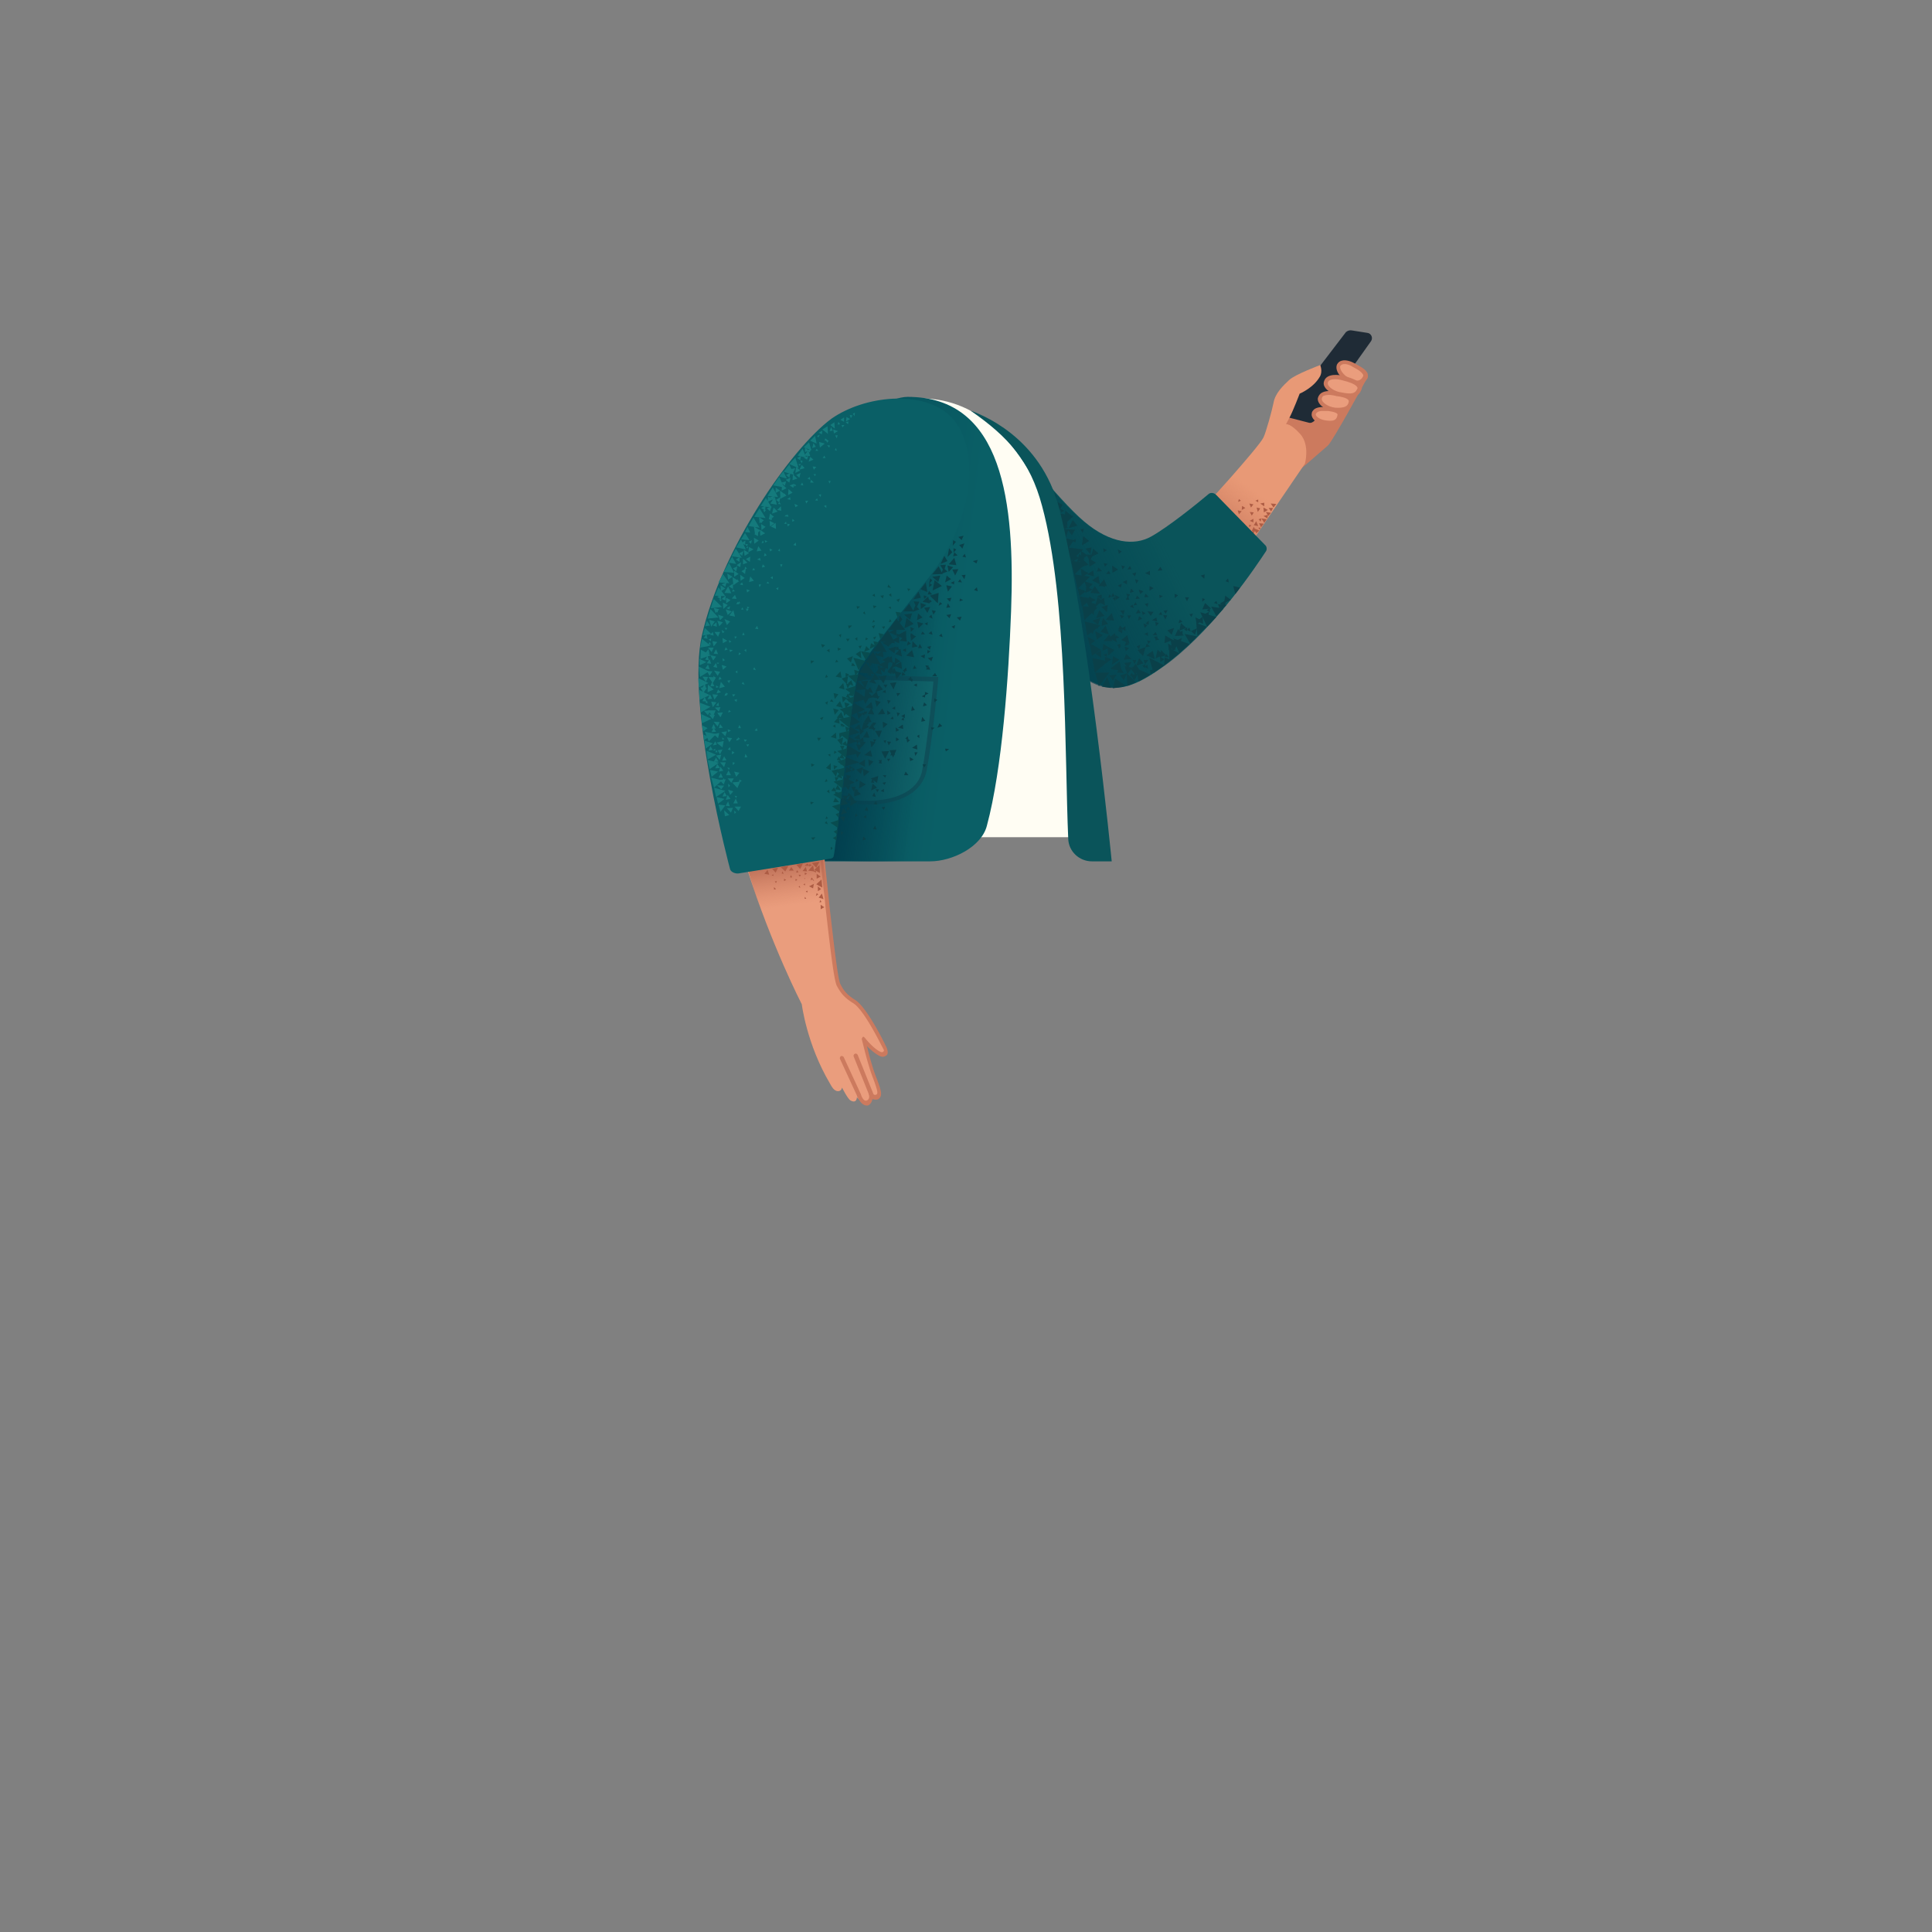 <svg xmlns="http://www.w3.org/2000/svg" viewBox="0 0 480 480" xmlns:v="https://vecta.io/nano"><rect x="0" y="0" width="480" height="480" fill="#808080" stroke="none"/><path d="M321.9 117.5l2.7-2.2 5.3-4.6c1.3-1.2 9.5-16.3 9.5-16.3l-8.2-2.8-9.4 7-3.7 8 3.8 10.9z" fill="#cc7a5e"/><path d="M335.9 82.1l3.8.6c1 .1 1.5 1.3.9 2.1l-14 19.7c-.4.4-.9.7-1.5.5l-6.6-1.7 15.9-20.8c.5-.4 1-.5 1.5-.4z" fill="#1f2b36"/><path d="M297.9 127.4s14.8-16.2 16-18.7c.6-1.2 2.1-6.6 2.5-8.6.4-2.4 2.4-4.3 3.9-5.7s7.7-3.7 7.7-3.7.7 1.6-.1 2.9c-1.6 2.8-5 4.2-5 4.2s-1.6 4.2-2.5 5.9l-.9 1.7s1.1-.3 3.6 2.5c2.4 2.8 1.1 7.3 1.1 7.3l-15.3 22.5-11-10.3z" fill="#e89976"/><path d="M332.6 90.7c.7-1.3 2.9-.6 3.7 0 .8.5 3.6 1.7 2.8 3.1s-2 1.6-3.9.7c-1.8-.8-3.1-2.7-2.6-3.8z" fill="#ea9d7d"/><path d="M337.2 95.6c-.8 0-1.5-.3-2.1-.6-2-.9-3.6-3-2.9-4.5h0c.3-.5.7-.8 1.2-.9 1.1-.3 2.5.3 3.2.7 1.28.73 2.9 1.5 3.2 2.6.1.4.1.8-.1 1.2-.8 1.1-1.7 1.5-2.5 1.5zm-4.2-4.7c-.3.8.7 2.3 2.4 3.2 1.9.9 2.7.4 3.2-.5.1-.2.1-.3.1-.4-.42-1.1-2.6-2-2.7-2.1-.5-.4-1.7-.8-2.4-.6-.3.1-.4.2-.6.4z" fill="#cc7a5e"/><path d="M327.9 99c.2-1.5 2.5-1.6 3.4-1.3.9.2 4.5.4 4.2 2.1s-1.8 2-3.9 2c-1.9-.3-3.8-1.6-3.7-2.8z" fill="#ea9d7d"/><path d="M332.2 102.3h-.5c-2.2-.3-4.4-1.7-4.3-3.3h0c.1-.5.4-1 .8-1.3 1-.7 2.5-.6 3.2-.4.2 0 .4.1.7.1 1.2.2 3 .5 3.6 1.4.2.3.3.7.3 1.1-.3 2-1.9 2.4-3.8 2.4zm-3.8-3.2c-.1.8 1.5 2 3.4 2.2 2.2.1 3.1-.3 3.3-1.5 0-.2 0-.3-.1-.4-.4-.6-2.1-.9-3-1-.67-.17-1.98-.52-3.2-.04-.18.07-.4.44-.4.74z" fill="#cc7a5e"/><path d="M326.4 102.8c.1-1.3 2.2-1.3 3-1.2s3.5.2 3.3 1.6c-.2 1.5-1.2 2-3 1.8-1.7-.1-3.4-1.2-3.3-2.2z" fill="#ea9d7d"/><path d="M330.5 105.6h-.8c-1.3-.1-2.7-.6-3.4-1.5-.3-.4-.5-.9-.4-1.3 0-.5.3-.8.6-1.1.9-.7 2.5-.6 3-.5.1 0 .3 0 .5.1.9.1 2.4.3 3 1a1.93 1.93 0 0 1 .3 1c-.3 1.9-1.6 2.3-2.8 2.3zm-1.8-3.5c-.6 0-1.2.1-1.5.4-.2.1-.2.3-.3.4h0c0 .2.1.4.2.5.4.5 1.4 1 2.7 1.1 1.9.2 2.3-.4 2.5-1.4 0-.2 0-.2-.1-.3-.3-.4-1.6-.6-2.3-.7h-1.2zm-2.3.7h0z" fill="#cc7a5e"/><linearGradient id="A" gradientUnits="userSpaceOnUse" x1="311.538" y1="121.711" x2="299.282" y2="137.528"><stop offset="0" stop-color="#cc7a5e" stop-opacity="0"/><stop offset="1" stop-color="#aa5f4b"/></linearGradient><path d="M311.5 116.4c7.9 5.3 5.9 8.8 5.9 8.8l-8 11.6-10.3-10.7 9-10c.7-.5 2.4-.3 3.4.3z" fill="url(#A)"/><path d="M329.4 94.8c.5-1.4 3.1-1.2 4.2-.9s4.8 1.2 4.1 2.8-2.2 1.6-4.4 1.2c-2.4-.3-4.4-1.8-3.9-3.1z" fill="#ea9d7d"/><path d="M335.3 98.7c-.7 0-1.4-.1-2.2-.3-1.7-.3-3.4-1.2-4-2.3-.3-.5-.3-1-.1-1.5.7-1.9 3.7-1.5 4.8-1.2.1 0 .3.1.5.1 1.6.5 3.4 1.1 3.9 2.2.2.4.2.8 0 1.2-.6 1.5-1.7 1.8-2.9 1.8zm-3.5-4.5c-.9 0-1.7.2-1.9.8h0c0 .1-.1.3.1.7.4.7 1.7 1.6 3.3 1.8 2.5.5 3.4.3 3.9-.9.1-.1.1-.3 0-.4-.4-.8-2.4-1.4-3.3-1.6-.2-.1-1.5-.4-2.1-.4zm-2.4.6h0z" fill="#cc7a5e"/><g fill="#ad5c44"><path d="M308.8 133l.1.8-1-.3zm3.8-1.9h.6l-.2.5zm-4.8-7.1l.5.4-.7.3zm-3.8 6l.4-.2.2.6zm6.4 1l-.1-.6.6.1zm2.3-2l.7-.2-.2.8zm4.4-3.8l-.7.9-.7-1zm-3.1 4.9l-.7.9-.5-1zm1.8-2.7l-.7.8-.6-1zm-4.4 1.5v.9l-.9-.4zm-1-3.8l1 .2-.6.8zm2.2 5.6l-1.1-.2.6-1zm-1.1-3.4l-.5.8-.5-.9zm-7.9.4l.7.5-.8.4zm12.7-1.5l-.5.9-.6-.9zm-7.8 5.6l.9.3-.6.8z"/><path d="M308.9 132.5l.9.1-.5.9zm6.1-4.6l-.1.9-1-.6zm-8.2 3.5l.9.4-.8.6zm7.9-2.4l-.6.9-.7-1.1zm-6.1-3.3l.8.5-.9.5zm1.3 7.6l.8.5-.9.6zm-2.1 1.2l1.7-.6-.1 2.1zm-2.1-4.8l-.9 1.6-1.4-1.4z"/><path d="M304.5 128.5l-.1 1.2-1.2-.3zm2 1.9l-.1 1.3-1.2-.5zm3.2 4.2h.6l-.2.6zm-4.9-7.8l.6.3-.7.4zm-1.2.4l.4-.3.2.7zm-.1-1.7l.4-.3.2.7zm3.8 8.4l-1.3-1.4 2.2-.5zm2.3-2l.7-.1-.2.7z"/><path d="M301 126.3l.6-.2v.7zm6.4 4l-.2-.6.7.2zm.4-.7h-.6l.3-.6zm7.2-2.9l-1 .6-.1-1.2zm-2.4-2.6v.7l-.7-.4zm-5.1 2.7l1 .2-.7.8zm-1.4 4.8l1 .2-.6.9zm-.8-2l.9.3-.6.8zm6.8 2.5l-1.1-.2.5-1zm2-7.2v.9l-1-.7zm-8.5 2.3l.7.6-.9.5zm-4.5-.6l.7.4-.8.6z"/><path d="M312.2 126.1l.9.2-.6.9zm-.7 7l-.8 1.1-.7-1.4zm.2-1.2l-.3.8-.7-.6zm-10.4-4.1l2.2-.7-.4 2.4zm-1.6-1.7l1-.4-.2 1.1zm13.2 5.7l-.8.7-.5-1.2zm-7.1-3.7l.9.4-.9.6zm1.8 3.2l1.4-1.4 1 2.2z"/></g><path d="M250.3 107.9s12.5 16.2 19.1 21.7c6.5 5.5 12.5 6 16.6 3.7 4.3-2.4 11.6-8.3 14.2-10.5.5-.5 1.4-.4 1.9.1l12.2 12.5c.5.4.5 1.2.2 1.6-2.4 3.6-11.98 18.2-23.88 27.4-13.3 10.2-16.72 6.9-27.82-.1-14.9-8.7-12.5-56.4-12.5-56.4z" fill="#0a545a"/><linearGradient id="B" gradientUnits="userSpaceOnUse" x1="289.252" y1="135.361" x2="243.81" y2="158.27"><stop offset="0" stop-color="#00394a" stop-opacity="0"/><stop offset=".998" stop-color="#00394a"/></linearGradient><path d="M291.9 129.7l15.5 16.8s-9.6 13.7-19 19.5c-6.5 4-12.8 8.6-21.7.3-15.9-14.7-6.9-46.8-6.9-46.8s5.4 7.6 12.1 12.1c3 2 6.4 3.1 9.4 3.2 4 0 10.6-5.1 10.6-5.1z" fill="url(#B)"/><g fill="#0a4049"><path d="M270.9 137.7l.3-1.7-1.5.3zm-5.7-6.9l-.1-1.9-1.5.8zm3.6 4.7l1.8-1.1-1.5-1.2zm-5.2-8.2l.8-.4-1-.5z"/><path d="M261.4 122.9l.8-.1-1.3-1.5zm2.7 8.6l1.2-.4-1.2-1.5zm1.4-.3l2.2-.6-1.2-1.4zm-1.1-2.1l1.8-1-1.5-1.2zm4.1 10l1.7-1.1-1.6-1.1z"/><path d="M267.6 139.7l1.9-.8-1.4-1.3zm6.9 10.7l-.2-1.9-1.4 1zm-3.7-10.9l.7-1.7h-1.6zm2.9 9.4v-1.2l-1.1.4zm1.1 5.6l-1.1-.2.2.9zm5.4-6.5l-.5 1h.9zm6 6.1l1.3.3-.2-1zm-5.7-.3l.5-.9h-.9zm5.2 6.8l-.8-.7-.3.9zm-23.1-36l-.3-1.8-1.4.8zm2 9.5l.9-2.6-1.6-.1z"/><path d="M265.3 136.4l1.5-2.2-2.3-.5zm16.9 16l1.2-.1-.6-.9zm-8.1-16.2l.1 1 .8-.5zm11 14.6l.2-1-.9.3zM269 132.4l.3-1-.9.1zm-5-7l-2.3-1.2 1.1 3.4z"/><path d="M266.7 128.2l-3.9-.7.9 3.5zm2.4 8.3l-4-.5 1 3.4z"/><path d="M269.8 139.9l-3.7-.6.8 3.5z"/><path d="M270.8 143.3l-3.9-.6.8 3.6zm-5.6-11.8l1.1 1.5.8-1.4zm5.8 6.9l1.9-.9-1.3-1.2zm-.5.3l.2 2.1 1.6-1z"/><path d="M267.7 146.1l.5 2 1.6-1.2zm1.7-1.7l.7 2 1.4-1.3zm-.9-3.1l.3 2.1 1.6-1zm5.3.6l-.9-.9-.4 1zm4.9 3.1l-1 .5.8.5zm-1-8.5l.3 1.1.7-.6zm7.9 10.3l1-.7-1-.5zm-3.9 4.3l-.3-.9-.7.5zm8.4.5l-1 .1.5.8zm-16.8-6.4l-.4-2.1-1.6 1.1zm1.9-5.1l-1-.2.3.9zm7.7 6.4l.4 1.1.8-.7zm-2.8-5l1-.1-.4-.8zm-3 7.8l.1-1-.8.3zm-9.3-8.1l2.6-.9-1.8-1.8zm-1.4-1.6l1.7-1-1.5-1z"/><path d="M270.1 142.7l1.7.5-.2-1.5zm-3.8-8.4l.9.5.1-.9zm7.9 25h2.2l-.8-1.7zm10.3-16.9l1.2.5v-1.1zm-5.6-.9l.6-.8-.9-.2zm4.3 7.2l-.7-.7-.4.8zm-4.3-4.1l1.1.6v-1.1zm-2.4 2.7l-.4 1 .9-.1zm5.8-2.3l.6-.8-.9-.3zm-6-4.5l.1 1.8 1.4-.8zm-1.6 13.5l2.1.2-.6-1.9zm-1.8-8.4h2.1l-.7-1.7zm6.2 7.2l.3-1.2-1.1.1zm-1 5.6l-.9-.6-.2.9zm7.3-4.2l-.8.7.8.3zm2.2-12.4l1.2-.1-.5-.9zm-5.6 1.4l.3-1-1 .3zm6.9 4.9l-.9-.3.1.8zm-3.5.2l-.8-.8-.3.9zm-8.4-.5l.3 1.2.9-.6zm-2.2-5.2h1.1l-.4-.8zm-3.9 7.5l.3-1h-.9zm8.9-2.6l.4.9.6-.7zm5.3 4.4l.8 1.1.7-1z"/><path d="M280.7 147.3l1-.3-.7-.8zm-1.1 9.5v-1.2l-.9.5zm-8.2-10.3l-1.5-.9-.2 1.7zm-.2 4.1l.1-1.8-1.5.7z"/><path d="M272.2 149.1l-1.6-.9-.2 1.6z"/><path d="M269.9 149.5l1.2 2.5 1.7-1.8z"/><path d="M268.2 148.2l.6 2.5 2.5-2zm3.9 2.3l2-1-1.4-1.2zm.2 3.1l2.1-.6-1.3-1.4zm2.7-1.5l.2-1.8-1.5.5zm-3.2.7v-1.7l-1.3.6zm1.8-7.3l.9.4-.1-.9z"/><path d="M272.7 150.9l-3.8-.3.5 3.5zm1.3 2.6l-.3 2 1.6-.5zm4.2-.7l.5.9.6-.7zm-2.9-4.3l.8-.2-.4-.7zm-2.5 6.7l.6-1.7-2 .7zm11.3-.3l.3 1.1.7-.7zm-2.5-4.5l.9-.1-.4-.7zm-2.9 7l.2-.9-.8.2zm-7.2.2l.4-1.6-1.4.2zm.4-1.8l.9.4v-.9z"/><path d="M276 170.9l-.9-2.7-1.3 2.4zm-2.6-15.5l-3.9-1 .6 3.5zm-3.2 2.8l.5 2 1.4-1zm1.9-1.4l.4 2.1 1.5-1.1zm7-.4l-.8-1-.5 1zm4.2 3.8l-.9.4.6.7zm.4-8.4l.2 1 .7-.4zm-6.2 7.8l-.5-2.3-1.5 1.2zm-2-2l-.8-2.1-1.3 1.5zm-2.2-10.1l-1.3-1.9-1.1 1.7zm7.3 12.4l-.5-2.1-1.5 1.2zm7.6 3.2l.1 1.4 1-.7zm-1.8-5.3h1.1l-.4-.8zm-4.5 7.2l.4-1h-.9zm-6.3-4.1l-1.5-.9-.2 1.7zm-2 2.5l-.1-1.8-1.4.8z"/><path d="M276.2 163.8l-1.7-.6.1 1.6zm-.3 2.3l2.7.6-.4-2.4zm-5.2-6.3l.6 3.1 2.2-1.5zm5.6 5.3l1.8-1.2-1.6-.9zm-1-2.2l1.6-1.4-1.7-.8zm4.8 4.6l1.2-1.6-1.9-.4zm6.8-3.7l-.5-2.1-1.6 1.1zm-5.8-.1l-1.3-1.2-.6 1.4z"/><path d="M279.2 167.2l-1-1.4-.7 1.3zm-1.7-6.9l.9.5-.1-.9zm-2.2 4l-3.9-.8.6 3.6zm5.6 1.8l1.2 1.6.8-1.5z"/><path d="M283 162.2l1 .3.1-.9zm-5-1l.5-.7-.8-.3zm3.7 6.6l-.6-.6-.4.7zm-2.3-7.3l1.1-.4-.7-.7zm-4.4 2.7v-.8l-.9.3zm7.2 2.5h-.9l.2.7zm-.8 3.2l.8-.5-.6-.5zm-5.8-1.8h-3.5l.9 3.4z"/><path d="M280.1 170.4l2.1-.9-2.3-2.3zm3.1-3.8l-1.1-1.7-1 1.5zm-2.1-2.1l-1.8.2.9 1.4zm-3.7 3.1l-1.8.2.9 1.3z"/><path d="M282.7 167.3l-1.8.5 1 1.2zm-2.7 0l-1.7.5.9 1.2zm-2.9 1.3l-.6 2.4 3.2-.6zm5.2-3.2l1.8-.6-1.1-1.3zm-2.6-3.6l.8-.8-1.1-.3zm-2.6 4.6l-.5-.9-.5.8zm7.5-1.4l-.8.4.6.6zm-1.9-10.8l1.1-.5-.8-.6z"/><path d="M278.6 157.2l-.2-1-.7.5zm7.3 2.1l-.9-.2.3.9zm1.4 7l-1.6.2.2 1.1zm-2.1-.1l-.1-1-.8.4z"/><path d="M282.2 166l.7 3.3 2.9-1.7zm3.3-2.6l1.1 3.8 2.6-1.9z"/><path d="M289.2 165.3l1.7-1.3-1.5-.7zm-2.1-1.7l1.9-.9-1.4-1.3zm-1.8.4h-1.2l.4 1zm5.6-1.2l-.2 1 .8-.2zm-6.6-5.3l.9.5v-.9zm.3 3.3l-2 .7 1.4 1.5zm8.1-3.6l1.1.6v-1.1zm-5.5-1.6l.7-.8-.9-.3zm3.2 7.7l-.6-.8-.5.7z"/><path d="M288.5 161.5l-.4 1.8 1.6-.5zm3.6-1.8l-1.5 1 1.4.9z"/><path d="M290.2 159.9l.2 1.7 1.4-.8z"/><path d="M291.3 161.8l1.9-2.2-2.4-.8z"/><path d="M290.5 164.3l2.5-2-2.5-1.3zm.9-5.3l-1.9-1.1-.2 1.9zm2.7-1.1l-1.4-1.6-.8 1.7zm-2.4-1.9l-1.7.6 1.1 1.1zm1.9 2.5l-1.6.8 1.2 1zm-6.3.6l.3-1-.9.1z"/><path d="M291.5 158.6l1.5 3.7 2.5-2.3zm1.5-1.9l1.7-.7-1.3-1.2zm-3.5-2.8l.5-1-1-.1zm-1.5 5l-.7-.6-.3.8zm7-3.1l-.8.6.7.4zm-3.1-7.2l.8-.7-.9-.4zm-3.1 4.2l-.4-.8-.5.7zm7.6-.4l-.9.2.5.7z"/><path d="M297.4 156.1l-1.5.7 1 .9zm-1.6.8l-.3-1-.6.6zm-1.5.6l1.4 2.4 1.7-1.8zm4.5-4.3l-1.4 1.1 1.5.7z"/><path d="M297 153.4l.3 1.7 1.4-.9zm9.9-5.8l1.2-1.6-1.7-.4z"/><path d="M297.5 158l2.3-2.3-2.6-.9zm7.2-7.7l-2.1-.2.6 1.7zm-3.8.9l-1.5-1.4-.7 1.6zm-.5.8l-1.6.8 1.3 1z"/><path d="M298.2 152.1l1.7 3.6 2.3-2.4zm5.9-2.2l1.7-.9-1.4-1zm-9.2-.5l.5-1h-1zm-1.1 5.1l-.7-.6-.3.9zm6.8-3.4l-.8.5.8.5zm-1.4-7.3l.1-1.1-1 .3zm.2 5.1l-.7-.3v.9zm5.7-5.2l-.6.7.8.3z"/><path d="M304.6 149.1l-1.5.8 1.2.9zm-2.1 1l-.3-.8-.6.5zm-1.6.6l1.3 2.4 1.8-1.9z"/></g><path d="M264.7 139.6c-.8-4.2-2.4-8.5-4.2-12.9-7.4-17.7-18.1-28.3-33-27.7-3.6.1-15.2 1.3-21.6 27.7-.9 3.3-15.5 81.3-15.5 81.3h79.3l-5-68.4z" fill="#fffdf3"/><path d="M258.9 125.7c6.3 23.2 5.6 62.4 6.5 82.7.1 3.1 2.7 5.6 5.9 5.6h4.9s-5.7-58.6-13-87.5c-4.6-18.3-20-23.7-22.1-24.5 9.5 6.6 14.8 12.5 17.8 23.7z" fill="#0a545a"/><linearGradient id="C" gradientUnits="userSpaceOnUse" x1="238.606" y1="159.999" x2="160.554" y2="150.191"><stop offset="0" stop-color="#0a5f66"/><stop offset=".998" stop-color="#00394a"/></linearGradient><path d="M251.2 151.9c1-27.1-2-53.3-25.7-53.3-3.6 0-16.6 3.7-23 29.5-.7 3-11.3 69.4-13.6 83.3-.2 1.4.9 2.6 2.2 2.6h40c5.5 0 12.8-3.6 14.1-8.9 3.8-14.1 5.4-37.1 6-53.2z" fill="url(#C)"/><path d="M232.5 168.8s-1.4 15-2.9 22.8c-1.1 5.6-7.6 8.3-16.2 7.8s-12.5-4.1-12.2-10.5 2.7-20.8 2.7-20.8l28.6.7z" fill="#106268"/><path d="M215.4 199.9c-.6 0-1.3 0-2-.1-8.7-.5-13-4.2-12.7-11 .3-6.4 2.7-20.7 2.7-20.9l.1-.4 29.6.7v.5c0 .2-1.4 15.1-2.9 22.8-1.1 5.4-6.7 8.4-14.8 8.4zm-11.1-31.3c-.4 2.4-2.4 14.6-2.6 20.3-.3 6.2 3.5 9.5 11.7 10 8.7.5 14.7-2.3 15.7-7.4 1.3-6.9 2.6-19.5 2.8-22.2l-27.6-.7z" fill="#0e4f59"/><linearGradient id="D" gradientUnits="userSpaceOnUse" x1="231.836" y1="168.156" x2="207.161" y2="164.947"><stop offset="0" stop-color="#00394a" stop-opacity="0"/><stop offset=".998" stop-color="#00394a"/></linearGradient><path d="M242 156.9c.1 5.2 6.7 42.6-2.6 53.5-4 4.8-21.6 3.6-37.7 3.3-6.5-2.7 6.2-51.5 7.5-62.5 2.4-19.7 27.3-31.9 27.3-31.9s5.2 25.4 5.5 37.6z" fill="url(#D)"/><g fill="#0a4049"><path d="M222.2 165.1l1.5-.8-1.3-.9zm-1.4-4.6l1.2-1.1-1.3-.5zm4.3 2.4l2 .4-.5-1.8zm-1.4-1.7l-1.3 1.3 1.7.6zm-.2-2l1.8.2-.3-1.6zm-6 12.7l1.9-.6-1.1-1.3zm3.4-14.8l1.8.8v-1.7zm3.7-4.4l1.5 1.3.5-1.6z"/><path d="M219.2 159.7l1.6 1 .3-1.6zm1.5 1.5l1.5 1.1.5-1.7zm.9-2.1l1.8.7v-1.7zm-1.7 5.1l1.9.5-.3-1.7z"/><path d="M219.2 164l1.7.8V163zm7.1-4.8l1.3-1.1-1.4-.6zm2.5-7.9l1.3-1-1.4-.5zm-.6 4.8l1.2-1.2-1.5-.4zm2.6-11l.8-.9-.5-.5zm-2.1 1.3l1.7.7-.4-2.4zm1.7 5.9l.7-1.5-1.5.2zm-2.7-1.3l.7-1.5-1.4-.1zm-6.3 15l1.5-.6-1-1zm4.9-9l.8-.8-.9-.4zm-2.7 4.6l-.6-.9-.5.7zm7.7-1.1l-1 .2.7.7zm-1.3 5.8l1.1.1-.3-.8zm-5.2.9l.3-.9-.8.2zm5.9 5.1l-.9-.4v.8zm-2.2-12.3l-.4 1h1zm1.2-5.1l.7.5.1-.8zm-6.9 3.4l.8-.5-.8-.4zm.4-3.2l1-1.2-.7-1zm1.5 1l2.3-1.1-1.8-1.5z"/><path d="M222.8 157.9l2.3 1.1v-2.3zm5-3.8l1.4-.7-1.1-1zm-1-2.1l1.6-.6-1-1zm1.9 11l1 .6.1-1zm-3.6 2.8l-.7.8.9.1zm5.3-3.4l.8-.6-.8-.3zm-3 25.4l.6-.9h-.8zm-17 13.5l.8-.3-.6-.6z"/><path d="M226.2 158.3l.8-.5-.7-.5zm-1.3-1.8l-2.2-2.8-1.9 2.8zm-2.5 3.3l-1.8-3.2-2 2.7zm6.8-10.3l1.8.4-.4-1.7zm-.4-1l-.6-1.5-1.3 1.9zm2.8-.8l-.8-.9-.3.9zm-12.2 33.2l1.1-1-1.2-.6zm7.6-29l-1.1-1.9-1.5 1.9z"/><path d="M220.3 162l-1.7-2.8-1.7 2.6zm-1.5 3.1l-1.9-3.2-1.9 2.7z"/><path d="M217.3 167.5l-2.2-2.9-1.6 2.5zm9.4-8.2l-.1 1.6 1.4-.3zm-4.6 6.1l2 .8-.2-1.8zm-7.5 14h1.9l-.7-1.7z"/><path d="M218.1 177.5l1.8-.1-.7-1.4zm3.5-12.1l-1.1 1.4 1.6.5zm-8.2 2l-.5 1.9 2.8-.6zm3.9-.2l-.7 1.8 1.8-.2z"/><path d="M218.7 165.7l-1.2 1.5 1.6.4zm2.8 1.8l-.1-1.1-.9.6zm2.2 4.7h-1l.3.8zm3.5-6.9l-.4.9.9-.1zm-10.7 2.8l-.2-1.1-.9.6zm2.1 4.9l-1-.1.4.8zm3.5-7.1l-.3 1 .8-.1zm7.2 9.6l1-.3-.7-.7z"/><path d="M224.8 178.4v-1l-.9.5zm7.4 2.4l-.9-.1.2.7zm-12.7-11l.8-2-2 .3zm2.5 1.5l.7-1.8-1.6.2zm-7-.3l.7-1.9-1.8.2zm7.7-2.3l1.3-1.5-1.8-.5zm-4.3 14.6l.7-1.8-1.7.1zm-.1-20.6l-.7-.6-.2.8zm5.9 4.2l-.2 1 1-.2zm0-5.4l.9.5v-.9zm-6 4.8l.6-.7-.8-.3zm17-17.6l.8.8.4-1zm-4.4-2.8l.8-.6-.7-.4zm.9 7.8l-.3-1-.6.6zm3.4-.9l.8.8.4-1zm-4.4-2.9l.8-.5-.6-.5zm1 7.8l-.3-.9-.7.6zm-.1-14.4l1.5 1.3.5-1.6zm4.1-1.2l1.1-1.2-1.4-.4zm-.2 4.9l1-1.3-1.4-.3zm1.2-11.4l.8-1-.7-.4zm-1.3 2.8l1.2-1.2-.8-1zm1.9 4.6l.8-1.6-1.5.1zm-2.8-1.1l.5-1.6-1.4.1zm-2.6 10.8l.6-.9-1-.2zm-2.1 4.9l-.6-.7-.4.7zm7.5-2.3l-.9.4.7.5zm-1.8-5.4l-.4 1.1 1-.1zm.7-5.1l.8.4.1-.8zm-6.6 4l.7-.6-.8-.3zm2.1-2.1l2.3-1.1-1.8-1.5zm1.3 3.2l.2-2.6-2.2.7z"/><path d="M234.8 144.7l1.5-.8-1.1-.9zm-1-2.1l1.6-.6-1-.9zm1.9-2.4l1.9.2-.5-1.8zm-.3-.8l-.8-1.3-.9 2z"/><path d="M237.9 138l-.8-.8-.3 1zm-3.7 4.6l-1-1.9-1.6 2zm7.5-3.2l.9.6.3-.9zm-4.8-2.1l.7-.8-.7-.3zm2.1 7.4l-.5-.8-.5.7zm.6-.8l.3-1.1-1 .1zm-.3 5.2l-.8-.4-.1.7zm3.4-3.2l-.7.7.9.3zm-3-8.3l-.6.7.9.2zm-.1-2.6l-1.3.4.8.9zm-.2-1.9l-1.3.3.8.8zm-1.7 20.3l.8.8.4-1zm-4.5-2.9l.9-.5-.6-.4zm1 7.8l-.3-.9-.6.6zm-7.6 17.1l-.2 1.2.9-.2zm.4-5.2l.8.4v-.8zm-6.3 4.7l.6-.8-.9-.2zm1.3-8.7l-.3 1.2.9-.2zm.4-5.2l.7.4.1-.8zm-6.4 4.7l.7-.8-.9-.2zm2.2-.5l2.4 1 .1-2.2zm-.5-2.4l1.8.5-.2-1.7z"/><path d="M218.4 165.9l1.3 1.2.4-1.4zm11.5-.6l.4.8.5-.7zm.6-1.8l.9.8.4-1.1zm-5.2-3.1l1-.5-.7-.6zm1.3 8.7l-.3-1-.7.7zm-3.5 11.7l1.3.3-.1-1.1zm-6-.4l.6-.8-.9-.1zm5.3 7.1l-.8-.8-.4 1zm-4.7-17.6l-.9-1.5-.8 1.1zm-2.2 3l.8-1.4-1.4-.3z"/><path d="M216.9 172.2l-.7-1.5-.9 1.1z"/><path d="M215 171.3l-.3 2.5 2.2-.6zm-2-2l-.4 2.2 2.7-.3z"/><path d="M216.3 173.2l2 .3-.5-1.7zm-1.3 2.6l1.9.3-.4-1.7zm2.8-.2l1-1.2-1.4-.4zm-2.8-.7l.8-1.4-1.5-.3z"/><path d="M219.5 170.1l.5.8.5-.8zm-4 3.5l-3-2-.6 3zm-2.5 11.3l.5-.9-.9-.3zm-.8-1.5l1.5.4-.2-1.4z"/><path d="M212.3 181l1.6.3-.4-1.4zm1 3.1l1.3.2-.2-1.1zm3.5-4.5l-1 1.4 1.5.3zm-5.1 11.9l-1.4-1-.3 1.5z"/><path d="M215.4 181.6l-1 1.6 1.6.1zm1.1-5.7l-.9 1.5 1.6.1zm3.9.6l.1 1.1.8-.4zm-1.2-4.6l.9.3-.1-.8zm-4.1 5.7l.4-.8h-.9zm7.5 5.6v1l.8-.5zm-1.4-4.6l.8.1-.2-.7zm-3.9 5.8l.4-.7h-.8zm5.2-3.7l.1 1.1.8-.4zm-.9-4.7l.8.3v-.8zm-4.5 5.6l.4-.7-.7-.1zm-3.4.9l1-.9-1.2-.5z"/><path d="M214 181.5l1.9-.9-1.3-1.2z"/><path d="M215.1 180.5l.9-1-1.2-.2zm-1.8-1.9l1-1.2-1.4-.4z"/><path d="M214 177.2l.7.6.2-.8zm.9-.9l-2.8-1.7-.7 3.1z"/><path d="M213.7 179.4l-2.3-1.7-.4 2.7zm-.1 2.6l-2.4-1.5-.5 2.3zm-.7 2.2l-2.1-1.2-.4 2zm3.6 1.5l1-1.3-1.3-.3zm-3.1.8l.9-1.4-1.6-.2z"/><path d="M214 185.7l1.1-1.3-1.6-.3zm.7 1.9l2 .4-.4-1.6zm-1.4 2.1l1.6.8v-1.8zm2.6.7l1.1-1.2-1.3-.5zm-2.9-2.1l.9-1.4-1.4-.2zm5.7.6l-.4.7.8.1z"/><path d="M213.8 187.1l-3.3-2-.4 2.7zm.6 3.5l-1.7.6 1.2 1.1zm2.4 2.8l-.4 1 .8.1zm1.4-4.5l.7.6.2-.7zm-6.5 2.8l.7-.5-.6-.5zm3.7 8.7l-.6.9.9.2zm2.1-4.3l.5.7.4-.7zm-6.9 1.8l.8-.4-.6-.5zm6.6-1l-.5.9.9.2zm2.1-4.3l.6.6.3-.6zm-6.8 1.7l.8-.3-.5-.5zm19.1-26.3h1.2l-.5-.8zm-5 1.4l.2-.7-.9.1zm6.3 4.5l-.8-.4v1zm-3.3 16.8l.5-.8h-.9zm3.3-9.9l1.2-.4-.7-.7z"/><path d="M228.4 183.4v-.9l-.6.4zm7.4 2.7l-1-.1.2.7zm-13.9 2.1l.8-1.9-1.7.1zm-8.5 7.7l1.7-1-1.5-.9zm-2.2 4.4l1.7-1.1-1.5-1zm1.1-4.4l-.1 2 1.7-.6zm2-5l.3 2 1.4-1.2zm5.6-2.4l1-1.9-1.9.1zm-11 11.6l1.8-.4-1.5-1.7zm.7 4l.4-1.2h-1.3zm.5-5.2l.6-1.2h-1.4zm.7-2.6l.5-1.2-1.4.1zm18.3-18.2l-.2 1.2 1-.2zm-.1-5.1l.8.3.1-.8zm-6 5l.6-.8-.8-.2zm3.6 7.8l1.3.4-.1-1.2zm-5.8-.6l.6-.9-1-.1zm4.9 7.4l-.7-.9-.4.9zm.3-4.5l.1 1 .9-.4zm-1.1-4.6l.8.2-.2-.8z"/><path d="M220.7 189.2l.5-.7h-.8zm4.5-5.7l.2 1 .7-.6zm-1.3-4.7l.7.2-.1-.8zm-4 5.9l.3-.8-.7.1zm-3.6 8.7l1.6 1.1.3-1.7zm.1 3l1.5-.7-1.1-1zm-7.5 6l1.5-.5-.9-1.1zm1.6-3.4l1.7-.4-.9-1.2zm9.1-3l-.8.5.8.3zm-2 3l-.6.8 1 .1zm1.6-4.5l.6.5.3-.7zm-6.7 2.4l.8-.5-.6-.4zm4.9 8.2l-.5.9.9.1zm1.6-4.5l.6.6.3-.8zm-6.6 2.4l.7-.4-.5-.5zm2.1 4.8l-.2 1 .9-.3zm0-4.8l.7.3v-.8zm-5.5 4.5l.5-.7-.6-.2zm3.1-10.8l.5-1.2h-1.1zm-1.5-2.7l.8-1.2-1.3-.3z"/><path d="M211.1 190.2l-.1.9.8-.3zm2.4-.8l-3.4-1.3-.3 2.3zm-1.2 5l-2.5-1.3-.3 2.6z"/></g><path d="M185.7 216.1c6 18.9 13.5 33.4 13.5 33.4s1.2 9.9 7 19.7c.4.7 1 1.9 2 1.9.9 0 1-.9 1-.9s1.4 2.8 2.1 3.2c1.6.9 1.6-.8 1.6-.8s1.5 1.7 2.8 1.3c1.2-.4.7-1.9.7-1.9s1.1.9 1.9.2c.6-.6-.2-3-1.3-5.4-.9-1.9-1.9-7.2-2.2-8.2-.4-.9 1.27 1.33 2.47 2.43 1.4 1.1 3.83.97 2.13-1.73s-2.7-5.1-3.2-5.8c-.5-.6-2.1-3.4-4-4.8-1.2-.9-3-1.6-4.1-4.9-1.5-5.5-3.3-25.5-4.3-35.3-.5-4.9-1.8-17.5-1.3-21.5-.5-12.2-28-.7-16.8 29.1z" fill="#ea9d7d"/><g fill="#cc7a5e"><path d="M212.96 272.34c-.1-.2-.06-.34.14-.54.2-.1.52-.13.72.07.3.6.76 1.9 1.58 1.53.85-.4.46-1.53.46-1.53 0-.2-.06-.27.14-.27.2-.1.57-.3.67-.1.1.1.48.8 1.13.4.4-.3.1-1.3-.8-3.8-1.4-3.4-2.8-9.7-2.9-9.9 0-.2.1-.4.3-.6.2-.1.35.14.55.34 1.47 1.83 3.28 3.38 4.18 3.48.1 0 .57-.2.47-.5 0-.1-.2-.4-.4-.8-.3-.5-4.4-9-7.1-10.8-2.6-1.6-3.3-2.8-4.2-4.4-.7-1.4-1.6-9-2.8-19.5l-.2-2.1c-2.6-22.4-3.1-36.2-3.1-36.3a.47.47 0 1 1 1 0c0 .1.6 13.8 3.1 36.2l.2 2.1c.9 7.5 2 17.9 2.7 19.2.8 1.5 1.4 2.5 3.8 4 2.9 2 7.2 10.7 7.4 11.2.3.5.95 2 .2 2.5-.35.24-.7.4-1.2.3-.9-.2-2.5-1.5-3.6-2.6.5 2.2 1.5 5.8 2.4 8 1.1 2.9 1.5 4.22.6 5.02-.5.5-1.56.14-1.66.14-.1.5-.3 1.14-1.02 1.54-1.7.4-2.65-2.07-2.75-2.27z"/><path d="M216.5 272.5a.55.55 0 0 1-.5-.3l-3.9-9.7c-.1-.3 0-.5.3-.7.3-.1.5 0 .7.3l3.9 9.7c.1.3 0 .5-.3.7h-.2zm-3 .2a.55.55 0 0 1-.5-.3l-4.3-9.3c-.1-.3 0-.5.2-.7.3-.1.5 0 .7.2l4.3 9.3c.1.3 0 .5-.2.7-.1.1-.2.1-.2.1z"/></g><linearGradient id="E" gradientUnits="userSpaceOnUse" x1="196.573" y1="225.059" x2="194.538" y2="210.677"><stop offset=".005" stop-color="#cc7a5e" stop-opacity="0"/><stop offset=".924" stop-color="#aa5f4b"/></linearGradient><path d="M185.7 215.7l1.7 5.6 2.2 6.4 16.1-.9-1.2-13.2-18.8 2.1z" fill="url(#E)"/><path d="M235.9 103.2c7.3 6.6 7.1 24.7-5.1 40.2-5.2 6.7-16.1 19.9-17.3 23-2.1 4.9-5.8 44.8-6.4 46.4-.2.5-.7.5-1.2.6l-22.4 3.6c-.6.1-1.8-.2-2.1-1 0 0-11-40.9-7-58.2 4.8-21.2 21.9-46.2 32.2-53.8 8.2-5.7 22.4-7.2 29.3-.8z" fill="#0a5f66"/><g fill="#147a7c"><path d="M187.4 132.7l.9.5.1-1.2zm1.8-2.7l.3-.7h-.7zm-4.1 2.2l1.3.1-.7-1.4zm3.8.9l1.2-.6-1.3-.9zm-1.5 2l1.1-.8-1.2-.7zm1.8-3.4l1-.8-1.1-.7zm7.9 3.7l.7.2-.1-.8zm-9.9-6.8l-1.2 2.1 2.7.4zm9-8l.9.6.2-1zm-2.1-.7l.9.8.3-1.1zm1.2-1.9l.8.7.3-1.2zm-.1 1.2l.9.7.3-1.2zm.6 3.8l1.1-.6-1-.9zm-3.1-.5l1.1-.6-1.1-.8zm-2 2.2l1.2-.6-1.1-.8zm3.9-7.6l-1 1.3 1.9.5zm2.3 2.2l1.2-.4-1.1-1zm-2.7 2.6l1.2-.6-1.1-1zm3.4-4.4l1.2-.6-1-.9zm-6.3 13.3l1.1-.8-1.2-.6zm1.9-3.7l-1-1-.4 1.5zm-.9 1.3l-1-.8-.3 1.5zm.5-4.2l.8.6.3-1.3zm5-6.2l.8.7.3-1.2z"/><path d="M196.3 116.6l.7.9.6-1.2zm-5.3 12.2l.6.5.3-.6zm2.6-4.1l-.3.5.7.1zm2.7 5.6l-.7-.2.1.7zm-4.8.5l1.3.6-.1-1.5zm5.4-1.9l-.1.7.6-.2zm.5-3.7l.2.8.7-.4zm4.1-6l-.2.7h.9zm4.9.3h-.6l.3.6zm-5.6 4.9h-.7l.2.7zm2.4 0l-.2-.6-.5.5zm.8-1.6l-.6.1.5.6zm1.3 2.7l-.6.2.6.5zm-14.1-1.9l.9.7.3-1.2z"/><path d="M191.4 125.1l1.6.3-.5-2zm2.5-1.2l1.5-.8-1.6-1.2zm-6.3 8.9l1.3-1-1.6-1zm2.9-6.5l.8.7.4-1.2zm-1.4-.1l1 .6.1-1.2zm10.5-5.6l-.3-.7-.4.6z"/><path d="M189.9 127.3l.4-.6h-.7zm4.7-4.2l.6.2-.2-.7zm-5.9 6.9l1.1-.7-1.2-.8z"/><path d="M188.7 126.3l-1.3 2.1 2.8.3zm1.6-2.6l-1.3 2 2.7.4zm1.7-2.6l-1.3 2.1 2.6.3zm1.6-2.6l-1.5 2.1 2.7.5zm2.5-3.1l-1.4 1.8 2.6.8zm-.2 13l-.2-.6-.6.4zm-1.8-1.5l-.1-1.1-.9.9zm2.3-2.7l-.1-.7-.7.5zm-1 6l-.1-.6-.5.5zm6.5-14.3l.3.8.6-.7zm3.1-7l-.1.6.8-.1zm3.1-.8l-.6.1.4.7zm1.7-2.5h-.7l.2.6zm2-2.4l-.7-.1.3.8zm-6.7 10.6l-.3-.6-.4.6zm-1.8-1.8l-.4-.5-.3.5z"/><path d="M203.5 109.8l.2 1.4 1.2-1zm4.2 1.5l-.3.5.5.2zm3.1-6.6l-.7.2.6.5zm1.6-2.2l-.5.3.4.6zm-6.4 8.7l.2-.5-.7-.1zm-.5-1.2l.4-.5-.7-.2zm-3 8.3l.2-.5h-.6zm-6.9 10l-.3-.4-.4.4zm7.4-20l.3.4.4-.7zm-1.2 3l.9-.3-.6-.9zm-1.8 1l.9-.3-.9-.9zm3.4-4.8l.8.4.1-.9zm-1.3 6.7l-.8-.7-.4 1.2zm-2.2 2.1l-.7-.8-.6 1.2zm1.4 2.9l-.1-.7-.6.4zm-4 1.7l.5-.3-.5-.4z"/><path d="M198.3 115.3l.4.4.3-.4zm2.3-3.4l.6.5.3-.9z"/><path d="M199.8 113.2l1.5.1-.5-1.4zm-.1.5l.8.5.3-.9zm-1.7.1l.8.5.2-1zm1.2 1.3l.2-.6-.6-.1z"/><path d="M197.6 113.7l-1.5 1.6 2.3 1zm1.8-2.2l-1.2 1.7 2.1.5zm1.6-1.6l-1.3 1.2 1.9.8zm4.6-4l-1.3.8 1.4 1.1zm-3.1 2.4l-1.2 1.2 1.6.7zm5.8-3.5l-.2.7.6-.1zm-1.3 1.9l.2 1 1-.6zm3.3-3.1l-.1 1.1 1-.6zm-4.2 3.5l.8-.1-.4-.9zm1.2-2.2l-1 .7 1.1.9zm2.4-1.2l-.9.6.9.5zm-32.6 51.7l1 .3-.1-1.1zm1.2-3.2l.1-.7-.7.1zm-3.1 3.4l1.2-.2-.8-1.2zm3.5 0l.9-1-1.4-.4zm1.9-.3l.8-.9-1.4-.6zm-1.7-1.2l.9-.9-1.4-.5zm8.7 2.1l.8.1-.3-.8zm-11.1-4.9l-.7 2.4 2.7-.3zm7.7-9.4l.9.7.2-1.3zm-2.1-.7l.8.8.3-1.3zm.7-2.2l.9.6.1-1.2zm.2 1.4l.9.5.2-1.2zm1 3.9l1-.7-1.1-.8zm-3.1-.3l1.1-.7-1.3-.8zm-1.8 2.9l1.1-.7-1.2-.8zm2.8-8.6l-.9 1.5 1.9.3zm2.7 1.9l1.1-.4-1.1-1zm-2.2 3.1l1.1-.7-1.1-.8zm2.6-5.2l1.1-.7-1.3-.8zm-4.2 14.7l1-.9-1.5-.5zm.7-3.7l-1.1-.6v1.4zm-.7 1.2l-1.2-.6.1 1.6zm.3-4.6l1 .6V145zm4.2-6.8l1 .7.1-1.3zm-1.7-1.4l.8.6.3-1.2zm-3.1 13.6l.7.3.2-.8zm1.6-4.7l-.2.6.7-.1zm3.9 4.9l-.7-.1.3.7zm-4.8 1.6l1.4.3-.4-1.6z"/><path d="M185.6 150.7l.1.6.5-.4zm-.1-4.3l.1.8.7-.5zm4-6.2l-.2.8.8-.2zm4.9 0h-.6l.3.7zm-5.3 5h-.6l.2.7zm2-.2l-.3-.5-.4.4zm.9-1.8l-.6.3.6.4zm1.4 2.7l-.6.3.5.4zm-.1-9.1l.5.2-.1-.7zm-2.1-.5l.1.7.6-.4zm-1.2-2.1l.1.6.6-.3zm-.2 4l.7-.2-.5-.6zM188 137l1.2-.2-.8-1.1zm-1.9 7.6l1.2-.3-.9-1.1zm3.1-9.6l.6-.2-.3-.5zm-9.9 10.2l.9.6.3-1.1zm.7 2.1l1.7.1-.8-1.7zm2.2-1.9l1.4-1-1.6-1zm-5.5 10.3l.9-1.3-1.4-.4zm2.6-6.9l.9.4.1-1.2zm-1.1-.5l.9.6.1-1.2zm9.4-6.7l-.4-.5-.3.6z"/><path d="M179.1 149.4l.2-.5h-.7zm3.8-4.9h.6l-.3-.6zm-5.1 7.8l.9-.9-1.4-.4z"/><path d="M177.3 148.8l-.7 2.3 2.8-.3zm1.2-2.9l-.9 2.1 2.6.1zm1.1-3.3l-1.1 2.1 2.7.2zm1.5-2.8l-1.3 2.3 2.6.2zm1.7-3.5l-1 1.9 2.5.4zm1.1 13.6l-.2-.5-.5.5zm-.9-1.1l-.4-1-.8.9zm1.6-3.4l-.2-.7-.6.5z"/><path d="M184.7 151.5l-.2-.6-.4.5zm-1-1.4l-.4-.6-.4.6zm3.5-13.6l-1.1-.6-.2 1.3zm1.8 2.8l-.2-.7-.7.4zm-4 2.2l.6-.3-.5-.4zm.4-5.5l.3.3.2-.6zm.6-1.4l.6.5.2-.9zm-1.8.3l.9.5.1-1.1z"/><path d="M185.6 135.7l.2-.5h-.7zm-1.5-1.7l-1.2 2 2.4.5z"/><path d="M185.1 132.4l-1 1.6 2.1.2zm-8.3 48.6h1l-.5-1.1zm-.5-3.7l-.2-.6-.6.4zm-1.6 4.4l1.1-.8-1.4-.7zm3.6-1.2l.5-1.1-1.5-.1zm.7-2.3l.6-1.2-1.4.1zm-1.9.5l.5-1.1-1.5-.1zm6.3 2.2h.7l-.4-.8z"/><path d="M174.2 177.4l.2 2.3 2.3-1.1zm3-11.7l1 .2-.3-1.2zm-2 .4l1.1.2-.4-1.2zm0-2.2l.9.1-.3-1.1zm.4.9l1.1.1-.4-1.1zm2.7 3.1l.6-1-1.5-.3zm-2.9 1.5l.5-1.2-1.4-.1zm-.6 2.7l.8-1.2-1.6-.1zm-1-8.4v1.6l1.7-.8zm3.4.4l.7-1-1.4-.3zm-.9 3.8l.7-1.1-1.4-.1zm.5-5.9l.5-1.1h-1.4zm1.8 14.8l.4-1.1-1.4.1zm-.2-4.2l-1.4-.1.5 1.3zm-.4 1.9l-1.3-.2.4 1.4zm-1.5-4h1l-.6-1.1z"/><path d="M177.3 162.4l1.1.1-.5-1.2zm-2.1-.1l1.1.2-.3-1.2zm2.7 13l.7.1-.1-.9zm0-5v.6l.7-.2zm5.2 3.4l-.7.2.6.5zm-4.4-2.7l1.4-.4-1-1.2zm3.2 1.5l.3.6.5-.6zm-1.2-3.4l.4.6.4-.7zm.5-7.7l.2.6.7-.5zm4.2-.1l-.5.2.5.5zm-2.2 5.3l-.5.3.5.4zm.9-4.2l-.5-.3-.1.7zm.5 7l-.3.5.7.2zm2.8-3.6l-.3.5.7.2zm-3-8h.6l-.3-.7zm-1.9.3l.1.6.5-.5zM180 156l.4.5.3-.5zm1.2 3.7l.5-.3-.6-.4zm-1.6.1l1.1-.6-1.2-.7zm-1.2-1.6l.5-1.2h-1.4zm1.2 8.2l.9-.8-1.2-.4zm-.1-9.1l.5-.3-.7-.5zm-5.1 13.7l1.1.2-.4-1.3zm1.4 1l1.5-.7-1.4-1.2zm1.3-2.3l.8-1.4-1.9-.1zm0 8.4l.7-1.6h-1.9zm-1.3-4.4l1.1-.1-.5-1.1zm-1.3.5l1.1.1-.5-1.1z"/><path d="M180.1 164l-.6-.5.1.8zm-4.3 10.8l-.1-.7-.5.4zm1.4-6.2l.6-.1-.5-.6zm-1.3 9.1l.4-1.2-1.4.1zm-2-3.1l.2 2.4 2.4-1.4zm-.2-3.2l.1 2.5 2.5-1.2zm-.2-2.9l.1 2.3 2.4-1.1zm.1-2.9l.3 2.6 2.2-1.4zm.5-4.2l-.1 2.3 2.6-.9zm6.8 11l-.5-.3-.2.7zm-1.8-.4l-.7-.7-.4 1zm.2-3.3l-.5-.6-.3.8z"/><path d="M181.6 176.8l-.5-.4-.2.6zm-.9-4.1l-.5-.4-.2.6zm4.3 15.5l.7-.1-.5-.8zm-4.2-2l.7.2-.1-.8zm0-5l.1.7.7-.4zm5.3 3.7l-.7.1.4.5zm-1.3-1.2l.3.6.5-.5zm3.2-2.8l-.5.6.7.1zm-4.1 2.7l-.5-.4-.3.6z"/><path d="M183.6 183.8l-.5-.3-.2.5zm-5.4-24.3l-1.2-.2.3 1.3zm2.6 1.9l-.5-.6-.3.8zm-2.5 3.6l.4-.3-.6-.1zm-2.3-5l.6.2-.2-.7zm.4-2.3l.9.2-.2-.9zm-1.6.8l1 .2-.3-1.1zm1.8.8l.1-.7-.7.3z"/><path d="M174.4 158.7l-.4 2.2 2.5-.5zm.7-2.7l-.5 1.9 2.1-.4zm-.2 27.9l1.2-.8-1.3-.6zm5.5 8.7h1.2l-.6-1.2zm-1.9.6h1.1l-.5-1.1zm-.8-2.3l1.2-.1-.7-1z"/><path d="M178.6 191.7l1.1-.2-.7-1zm3.1 2.8l.6-1.1h-1.5zm-2.5 1.6l.7-.9-1.8-.1zm-2.8-4.8l.4 1.7 1.6-1.3zm3.5-.7l.4-1.2h-1.4zm-.1 4.3l.5-1.3-1.5.2zm-1-6.1l.4-1.3-1.3.2zm.6.2l1.1-.1-.6-1z"/><path d="M177.3 189.3l1.2-.1-.6-1zm5.6 3.7l.8-1-1.3-.3zm.3 2.8l.7-1.6-2 .2zm-.6-6.3l-.6-.1.1.7zm-1.6 6.1l.4-.4-.5-.5zm-4.3-2.4l.7 2.5 2-1.8zm1.9-12.3l1-.1-.7-.9zm-1.8 1l1.1-.1-.6-1zm3.4 1l.4-1.2-1.4.2zm-1.8.5l.3-1.3-1.4.3zm2.8 1l.7-1-1.3-.2zm-1.7 1.3l.3-1.6-1.8.4z"/><path d="M179.5 183.8l.5-.2-.6-.4zm-4.4-2l1 2.4 1.8-1.8zm.7 7l.5 2.3 2.3-1.6zm3.7-2.6l-1.2.2.6 1zm3 .8l-.6-.4-.1.8zm-1.4 4.3l.2-.5-.6-.1zm-3.4-4.4h.6l-.3-.6zm4.5 12.7h1.1l-.5-1.2zm-1.9.6l1 .1-.4-1.2zm-.8-2.3l1.1-.1-.6-1zm.8.8l1.2-.2-.7-1zm3.2 2.8l.6-1.1h-1.6zm-3.4 1.3l1.1-.3-1.3-1.2zM178 198l.4 1.7 1.6-1.2zm3.6 3.9l.5-1.2-1.5.1zm-.2-4.4l.8-.9-1.3-.4zm-1.2 2.6l-1.7-.2.5 1.8zm2.3 2.1l.4-.4-.5-.4zm-5.1-6.5l.5 2.3 2.3-1.5zm6.9-1.7l-.6-.3-.1.7zm-1.4 4.3l.2-.5-.6-.1zm-3.4-4.4l.5.1-.2-.7zm-2.4-8.7l1-.2-.4-.8zm-1.1 1.3l1.1-.2-.6-.9zm1.7 0v-.5l-.6.4zm-2.2 0l.3 2.2 2.1-1.2zm-.5-2.5l.3 2 1.8-1.3z"/></g><g fill="#084c4f"><path d="M216.1 161.4l-.9-.9-.5 1.4zm1.5-.9l-1.2-.7-.3 1.4z"/><path d="M219.6 157.6l-1.3-.3.4 1.5zm-1.3 2l-1.3-.3.4 1.4zm5.6-7.4l-1.4-.2.5 1.4zm-8.8 11.8l1.2-1.8-2.4-.4zm-1.3-2.3l-1.2.8 1.4 1.1zm-3.6-3l.4.7.5-.7zm3.1 1.8l.4.7.4-.8zm5.8-4.8l.5.6.3-.7zm-2.5-.1l.5.6.3-.9zm6.1-6.6l.5.6.4-.9zm-5.8 9.4l.4.5.4-.8zm-5.3 15.4l-1-.1.3.8zm-.1-2.1l-.8 1 1.4.3zm0-2.7l-.9.8 1.4.6z"/><path d="M210.6 172.3l-.4.9 1.1.3zm-3-4.2l1.5.3-.3-1.6zm.8 2.8l1.4.4-.3-1.6zm2-7.3l1 1 .5-1.6zm-2.3-2.7l.1.8.8-.5zm4.9-2.6l-.6.4.6.5zm-.7 6.9l-.6-.5-.2.8zm-10.9-1.1l.1.8.8-.7zm4.7-2.9l-.7.4.7.5zm-.4 7l-.4-.6-.3.8zm-2.7 15.1l.4.8.6-.8zm4.5-3.3l-.6.4.7.4zm.4 6.9l-.6-.4-.1.8zM204 160l.3.9.7-.6zm5-2.5l-.6.3.5.6zm-.7 6.9l-.5-.5-.3.7zm10.4-16.4l.6.7.3-.8zm-1.8 2.4l.2.8.7-.6zm4.5-3l-.6.4.7.5zm.1 7l-.4-.6-.3.8zm-.8-9.2l-.2.7.9.2zm5.5 1.1l-.8-.1.3.7zm-4.8 5l-.1-.6-.6.2zm-10.7 4.1l.2.8.8-.8zm4.1-3.5l-.4.4.6.4zm.9 6.8l-.6-.3-.1.7zm-2.9-8.1l.2.7.7-.6zm4.5-3.1l-.6.4.7.4zm.1 6.9l-.4-.4-.3.7zm-6.1 15.5h-1.1l.4 1.1z"/><path d="M210.7 168l-1.6.6 1.3 1.4z"/><path d="M211 167.6l-.9-.4v1.1zm2.5-.8l-1.3-.4.3 1.4zm-1.5-2l-.3.6.8.1zm1.3 1.7l1.7-2.3-3-.8z"/><path d="M212.7 169.8l.6-2.3-2.6.4zm-.5 3l.4-2.4-2.6.8zm-.3 2.3l.3-2-2.1.5zm-3.6-2.6l-1.2-.3.3 1.5z"/><path d="M211.1 174.9l-1.3-.4.3 1.5zm-.7-1.5l-1.2-.4.2 1.5zm-1.7.8l-1 1.2 1.7.5zm.3 2.7l-1.1 1.4 1.8.3zm-.6-.5l-1.4-.4.4 1.6zm2.3.4l-1.2-.3.2 1.4z"/><path d="M205 174.6l.5.5.2-.9zm6.4 3.7l.4-3-3.2.9zm-1.8 10.9l-1-.1.3 1zm-.4-1.9l-.7 1 1.3.2z"/><path d="M210.1 184.1l-.9.8 1.4.5zm-1.7 3.8l-.5.9 1.1.2zm-2-4.8l1.4.4-.1-1.5zm.8-3.7l1.4.4-.2-1.7zm-3.5-1l.5.5.4-.8zm2.9-4.7l-.4.6.9.1zm2.9 6.2l-.7-.1.2.8zm.3 5.4h-1.1l.6 1.2z"/><path d="M209.5 183.2l-1.5.6 1.1 1.4zm-.1-.7l-.9-.2.1 1.2zm1.7-1.6l-1.1-.4.3 1.4zm-1.8-1v.7l.7-.2z"/><path d="M211.1 180.9l.3-2.9-3 .7zm-.4 3l.4-2.4-2.7.7zm-.5 4.4l.3-2.4-2.5.7zm-.3 2.3l.2-2.1-2 .7zm-8.4-.9l.1.8.8-.5zm4.8-2.4l-.6.2.6.5zm-.7 6.8l-.3-.6-.4.8zm-4.3 5.1l.2.7.7-.6zm4.7-3l-.6.4.7.5zm-.3 7.1l-.4-.5-.2.7zm-4.2 4.8l.5.6.6-.7zm3.8-4.1l-.4.5.8.3zm1.6 6.7l-.5-.3v.8zm1.4-13.8l-.9-.2.3 1zm-.2-1.9l-.6 1.1 1.4.2zm-.6 3.2l-.5 1.1h1.5z"/><path d="M208.8 191.9l-.9 1 1.4.6zm-1.6 3.7l-.7.9 1.3.1zm1.3 6.3l-.9.4.7.8zm-.4 4.2l-1 .5.9.7z"/><path d="M208 207.6l-1.1.6.9.6zm-2.8-16.8l1.2.5v-1.7zm3.2 2.3h-1l.3 1.1zm-.2-2l-1.6.4 1.1 1.5z"/><path d="M208.1 190.4l-1-.3.1 1.1zm1.5 2.7l.3-2.4-2.5.7zm-.3 2.8l.3-2.3-2.5.6zm-.3 2.7l.2-2-2.2.8zm-.8 7.1l.2-2-2.1.7zm.4-4l.2-2-2.1.6z"/></g><g fill="#ad5c44"><path d="M201.1 215.1l-.5-.6-.7.6zm-3.9 1.2l-.6-.9-.6.9zm2.2.1l1.1.1-.3-1.1zm1.4-.1l1.5.2-.3-1.5zm-10.9.8l1.2.2-.4-1.2zm9.6-2.6l-1.7.3 1 1.1zm-6.2 1.1l-1.5.2.9 1zm10.4 1.3l-.1-2-1.3 1.2z"/><path d="M203.6 214.1l-1.9.3 1.1 1.2zm-7.7 1l-2 .3 1.2 1.1zm5.8-.1l-.6-.4-.1.7zm-5.4 3h.5l-.3-.6zm1.7-1.8l-.2.6.6-.1zm-3.6.3l-.2.5.5.1zm8.3.3v-.6l-.5.3zm-4.6 1.7l-.5-.1.1.5zm4.8-.2l1-.5-1-.7zm.3 3.1l.8-.5-.8-.7zm.7 4.5l.9-.5-.9-.6zm-2.9-5.7l1 .5.2-1.1zm3.6 3.2l-.4-1.4-.8 1zm-.3-2.9l-.2-2-1.3 1.2zm-2.1-1.6v-.3l-.4-.1zm-2.4-.6l.2.1v-.3z"/><path d="M202 216.3l.2.2.2-.2zm0 2.1l-.4-.4-.2.7zm1.3 3.8l-.4-.3-.2.7zm-2.8-.4l.2-.5-.5.1zm0-4.8l-.6-.2.1.6zm-1.5.4l-.6-.1.3.5zm1 2.6v-.5l-.4.2zm-1.2.6l-.1-.5-.3.2zm1.1 2.7h.4l-.3-.5zm3.7.9l.5-.1-.3-.5zm-8.3-5.6l-.5-.3v.6zm-2.5.8l.2-.5-.5.1zm-.6-1.8l-.1-.4-.4.3zm.1 3.4l.5-.1-.5-.5z"/></g></svg>